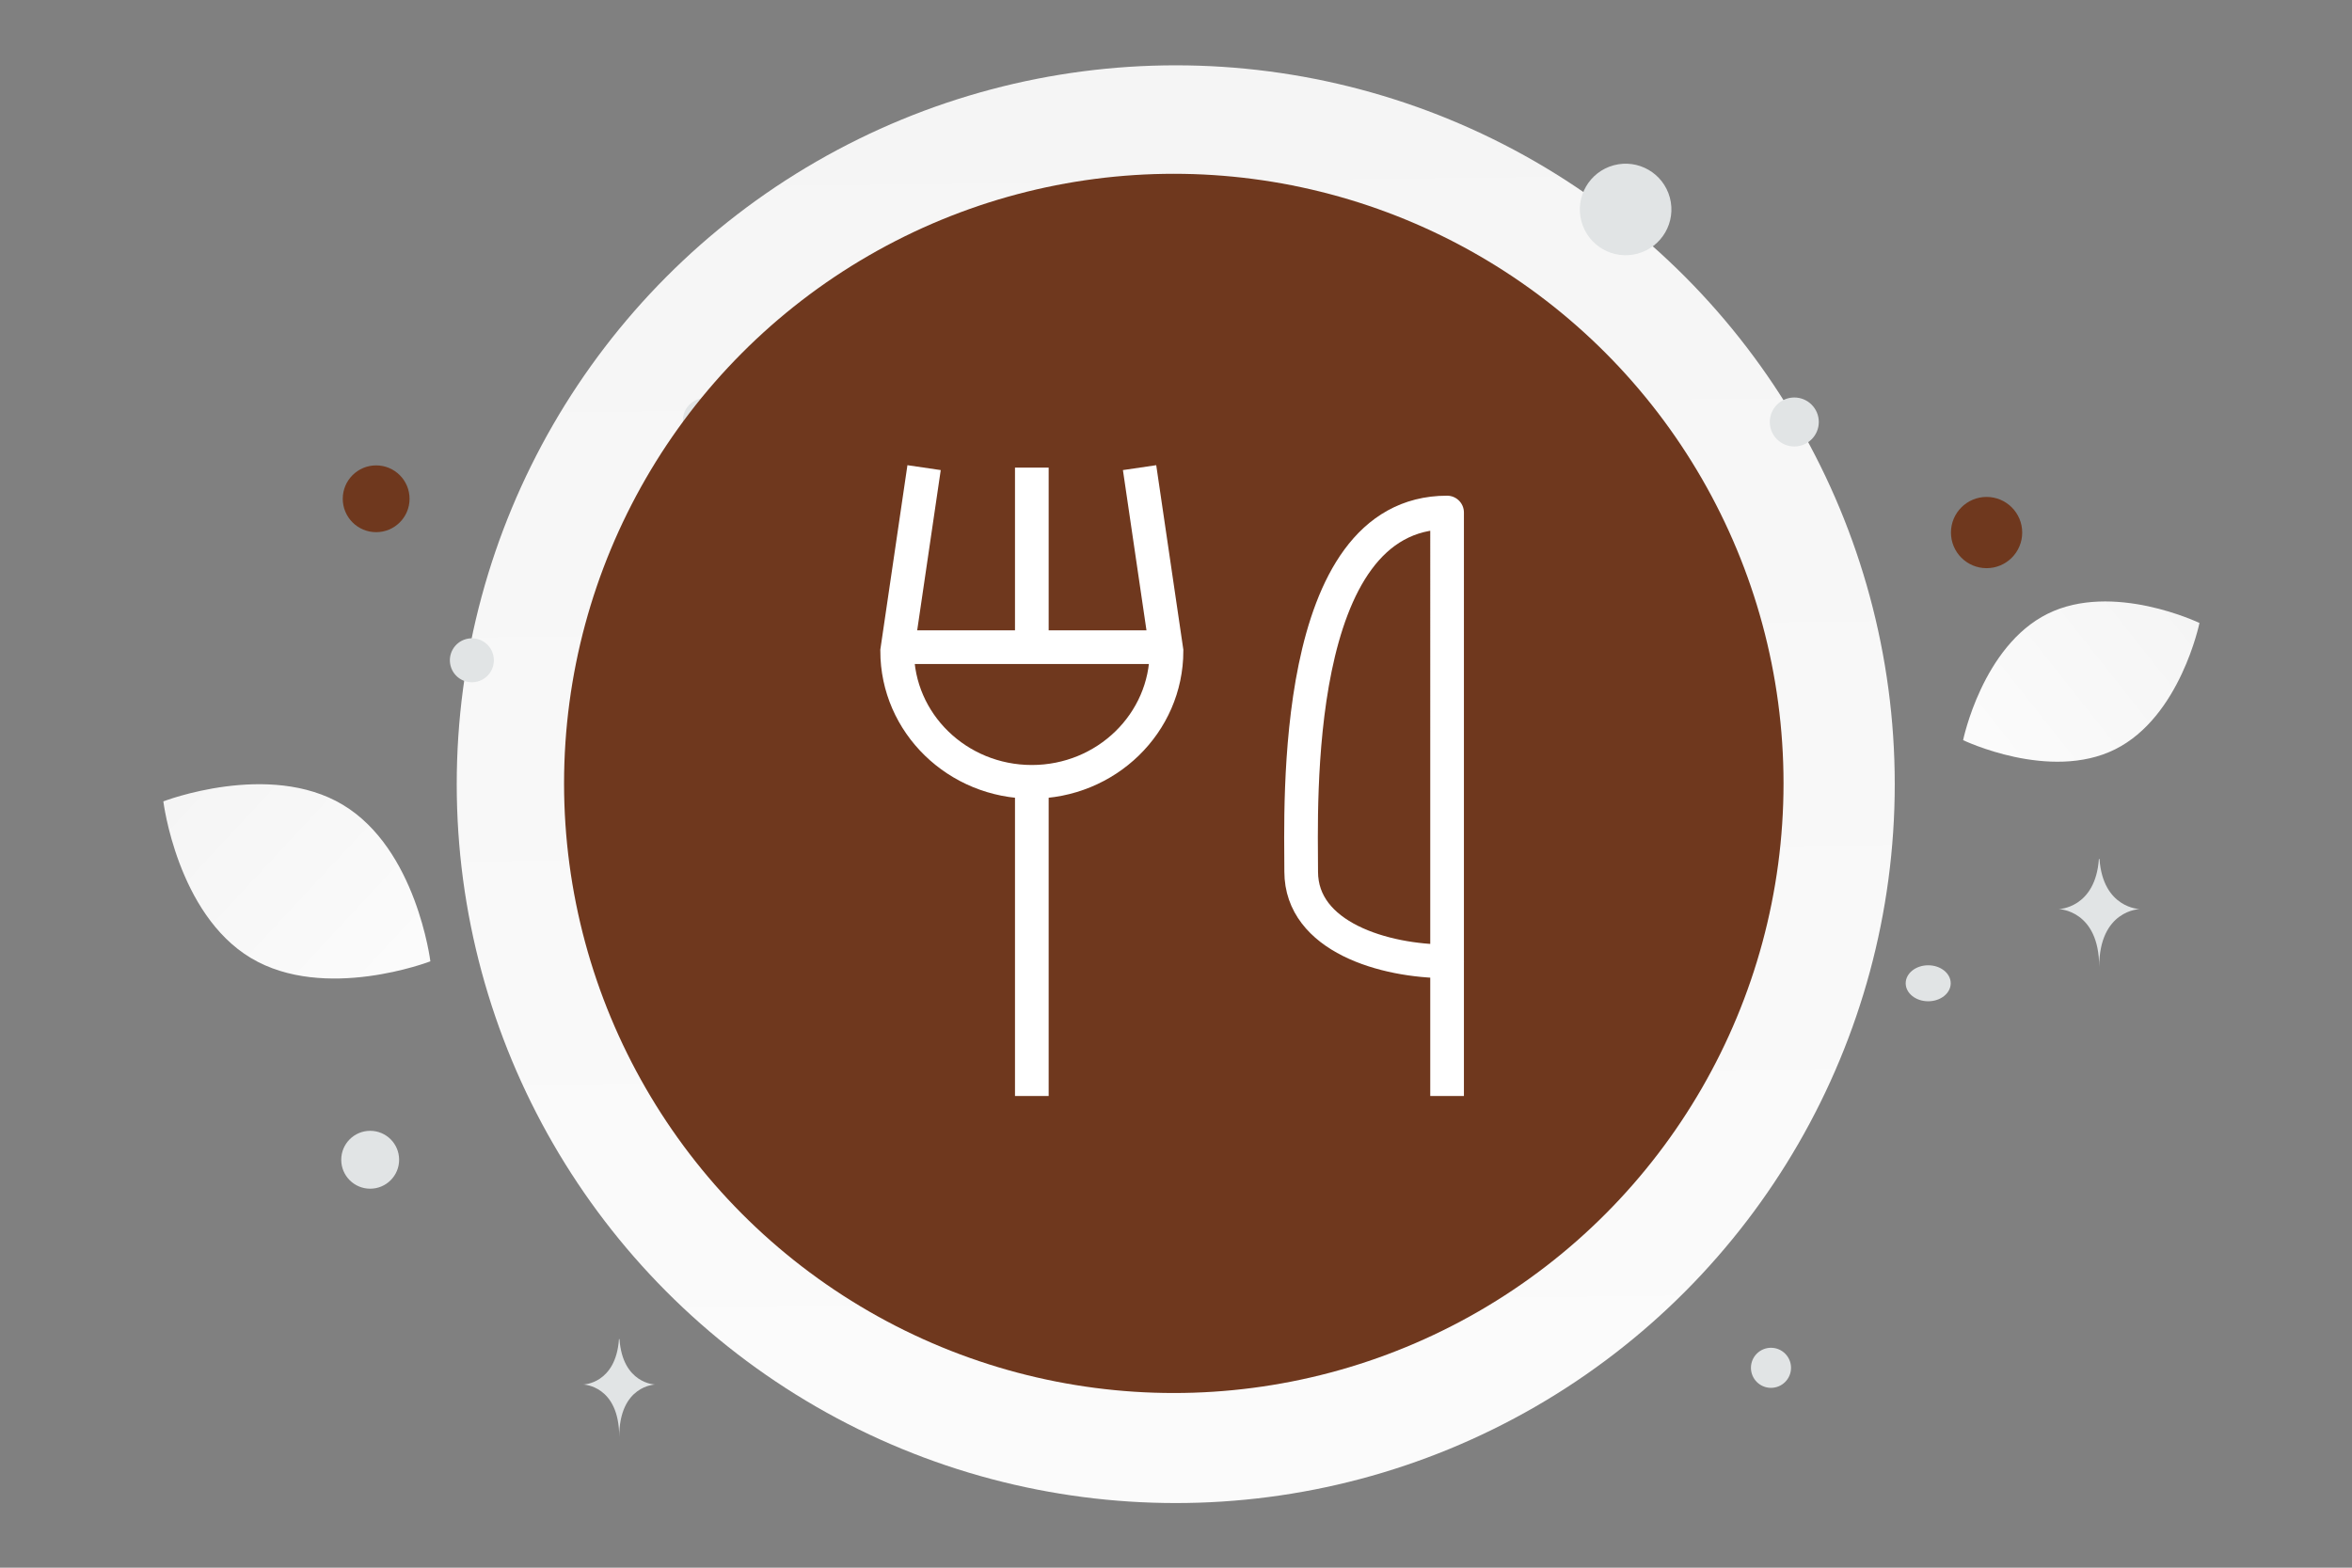 <svg width="900" height="600" viewBox="0 0 900 600" fill="none" xmlns="http://www.w3.org/2000/svg"><rect x="0" y="0" width="900" height="600" fill="#808080" stroke="none"/><path fill="transparent" d="M0 0h900v600H0z"/><circle cx="449.9" cy="300.131" r="275.131" fill="url(#a)"/><path d="M809.299 286.817c-24.968 12.386-58.107-3.54-58.107-3.54s7.365-35.999 32.347-48.368c24.968-12.385 58.094 3.523 58.094 3.523s-7.365 35.999-32.334 48.385z" fill="url(#b)"/><path d="M96 366.65c28.209 16.906 68.68 1.277 68.68 1.277s-5.292-43.034-33.518-59.921c-28.209-16.907-68.662-1.297-68.662-1.297s5.29 43.034 33.5 59.941z" fill="url(#c)"/><circle cx="760.172" cy="203.823" r="13.633" transform="rotate(180 760.172 203.823)" fill="#6f381e"/><circle cx="246.689" cy="281.046" r="15.337" transform="rotate(180 246.689 281.046)" fill="#6f381e"/><circle r="12.781" transform="matrix(-1 0 0 1 143.938 190.898)" fill="#6f381e"/><circle r="5.965" transform="matrix(-1 0 0 1 643.251 257.36)" fill="#6f381e"/><circle r="7.669" transform="matrix(-1 0 0 1 677.673 523.502)" fill="#E1E4E5"/><circle r="11.077" transform="matrix(-1 0 0 1 141.652 443.875)" fill="#E1E4E5"/><circle r="8.431" transform="matrix(-1 0 0 1 269.751 160.849)" fill="#E1E4E5"/><circle r="9.373" transform="matrix(-1 0 0 1 686.595 161.506)" fill="#E1E4E5"/><circle r="8.417" transform="scale(1 -1) rotate(-75 -74.388 -244.01)" fill="#E1E4E5"/><circle r="11.197" transform="matrix(-1 0 0 1 380.759 90.123)" fill="#E1E4E5"/><ellipse rx="8.613" ry="6.89" transform="matrix(-1 0 0 1 737.832 376.332)" fill="#E1E4E5"/><circle r="17.517" transform="scale(1 -1) rotate(-75 258.787 -445.423)" fill="#E1E4E5"/><path d="M803.149 328.744h.225c1.334 18.905 15.394 19.196 15.394 19.196s-15.504.303-15.504 22.147c0-21.844-15.503-22.147-15.503-22.147s14.053-.291 15.388-19.196zM236.847 512.531h.2c1.184 17.111 13.659 17.374 13.659 17.374s-13.757.274-13.757 20.044c0-19.77-13.756-20.044-13.756-20.044s12.47-.263 13.654-17.374z" fill="#E1E4E5"/><circle cx="449.155" cy="299.832" r="233.316" fill="#6f381e"/><path d="m353.604 178.978-10.307 70.146c0 27.672 23.073 50.104 51.535 50.104 28.463 0 51.536-22.432 51.536-50.104l-10.307-70.146" stroke="#fff" stroke-width="12.884"/><path d="M497.903 333.585c0 24.967 31.735 34.357 55.83 34.357V196.156c-60.125 0-55.83 112.462-55.83 137.429z" stroke="#fff" stroke-width="12.884" stroke-linejoin="round"/><path d="M394.832 419.478v-120.25m0-51.536v-68.714m-51.536 68.714h103.071m107.366 171.786.001-51.536" stroke="#fff" stroke-width="12.884"/><defs><linearGradient id="a" x1="461.633" y1="883.77" x2="444.666" y2="-573.591" gradientUnits="userSpaceOnUse"><stop stop-color="#fff"/><stop offset="1" stop-color="#EEE"/></linearGradient><linearGradient id="b" x1="713.419" y1="325.451" x2="919.357" y2="162.553" gradientUnits="userSpaceOnUse"><stop stop-color="#fff"/><stop offset="1" stop-color="#EEE"/></linearGradient><linearGradient id="c" x1="205.161" y1="421.071" x2="-21.818" y2="210.178" gradientUnits="userSpaceOnUse"><stop stop-color="#fff"/><stop offset="1" stop-color="#EEE"/></linearGradient></defs></svg>